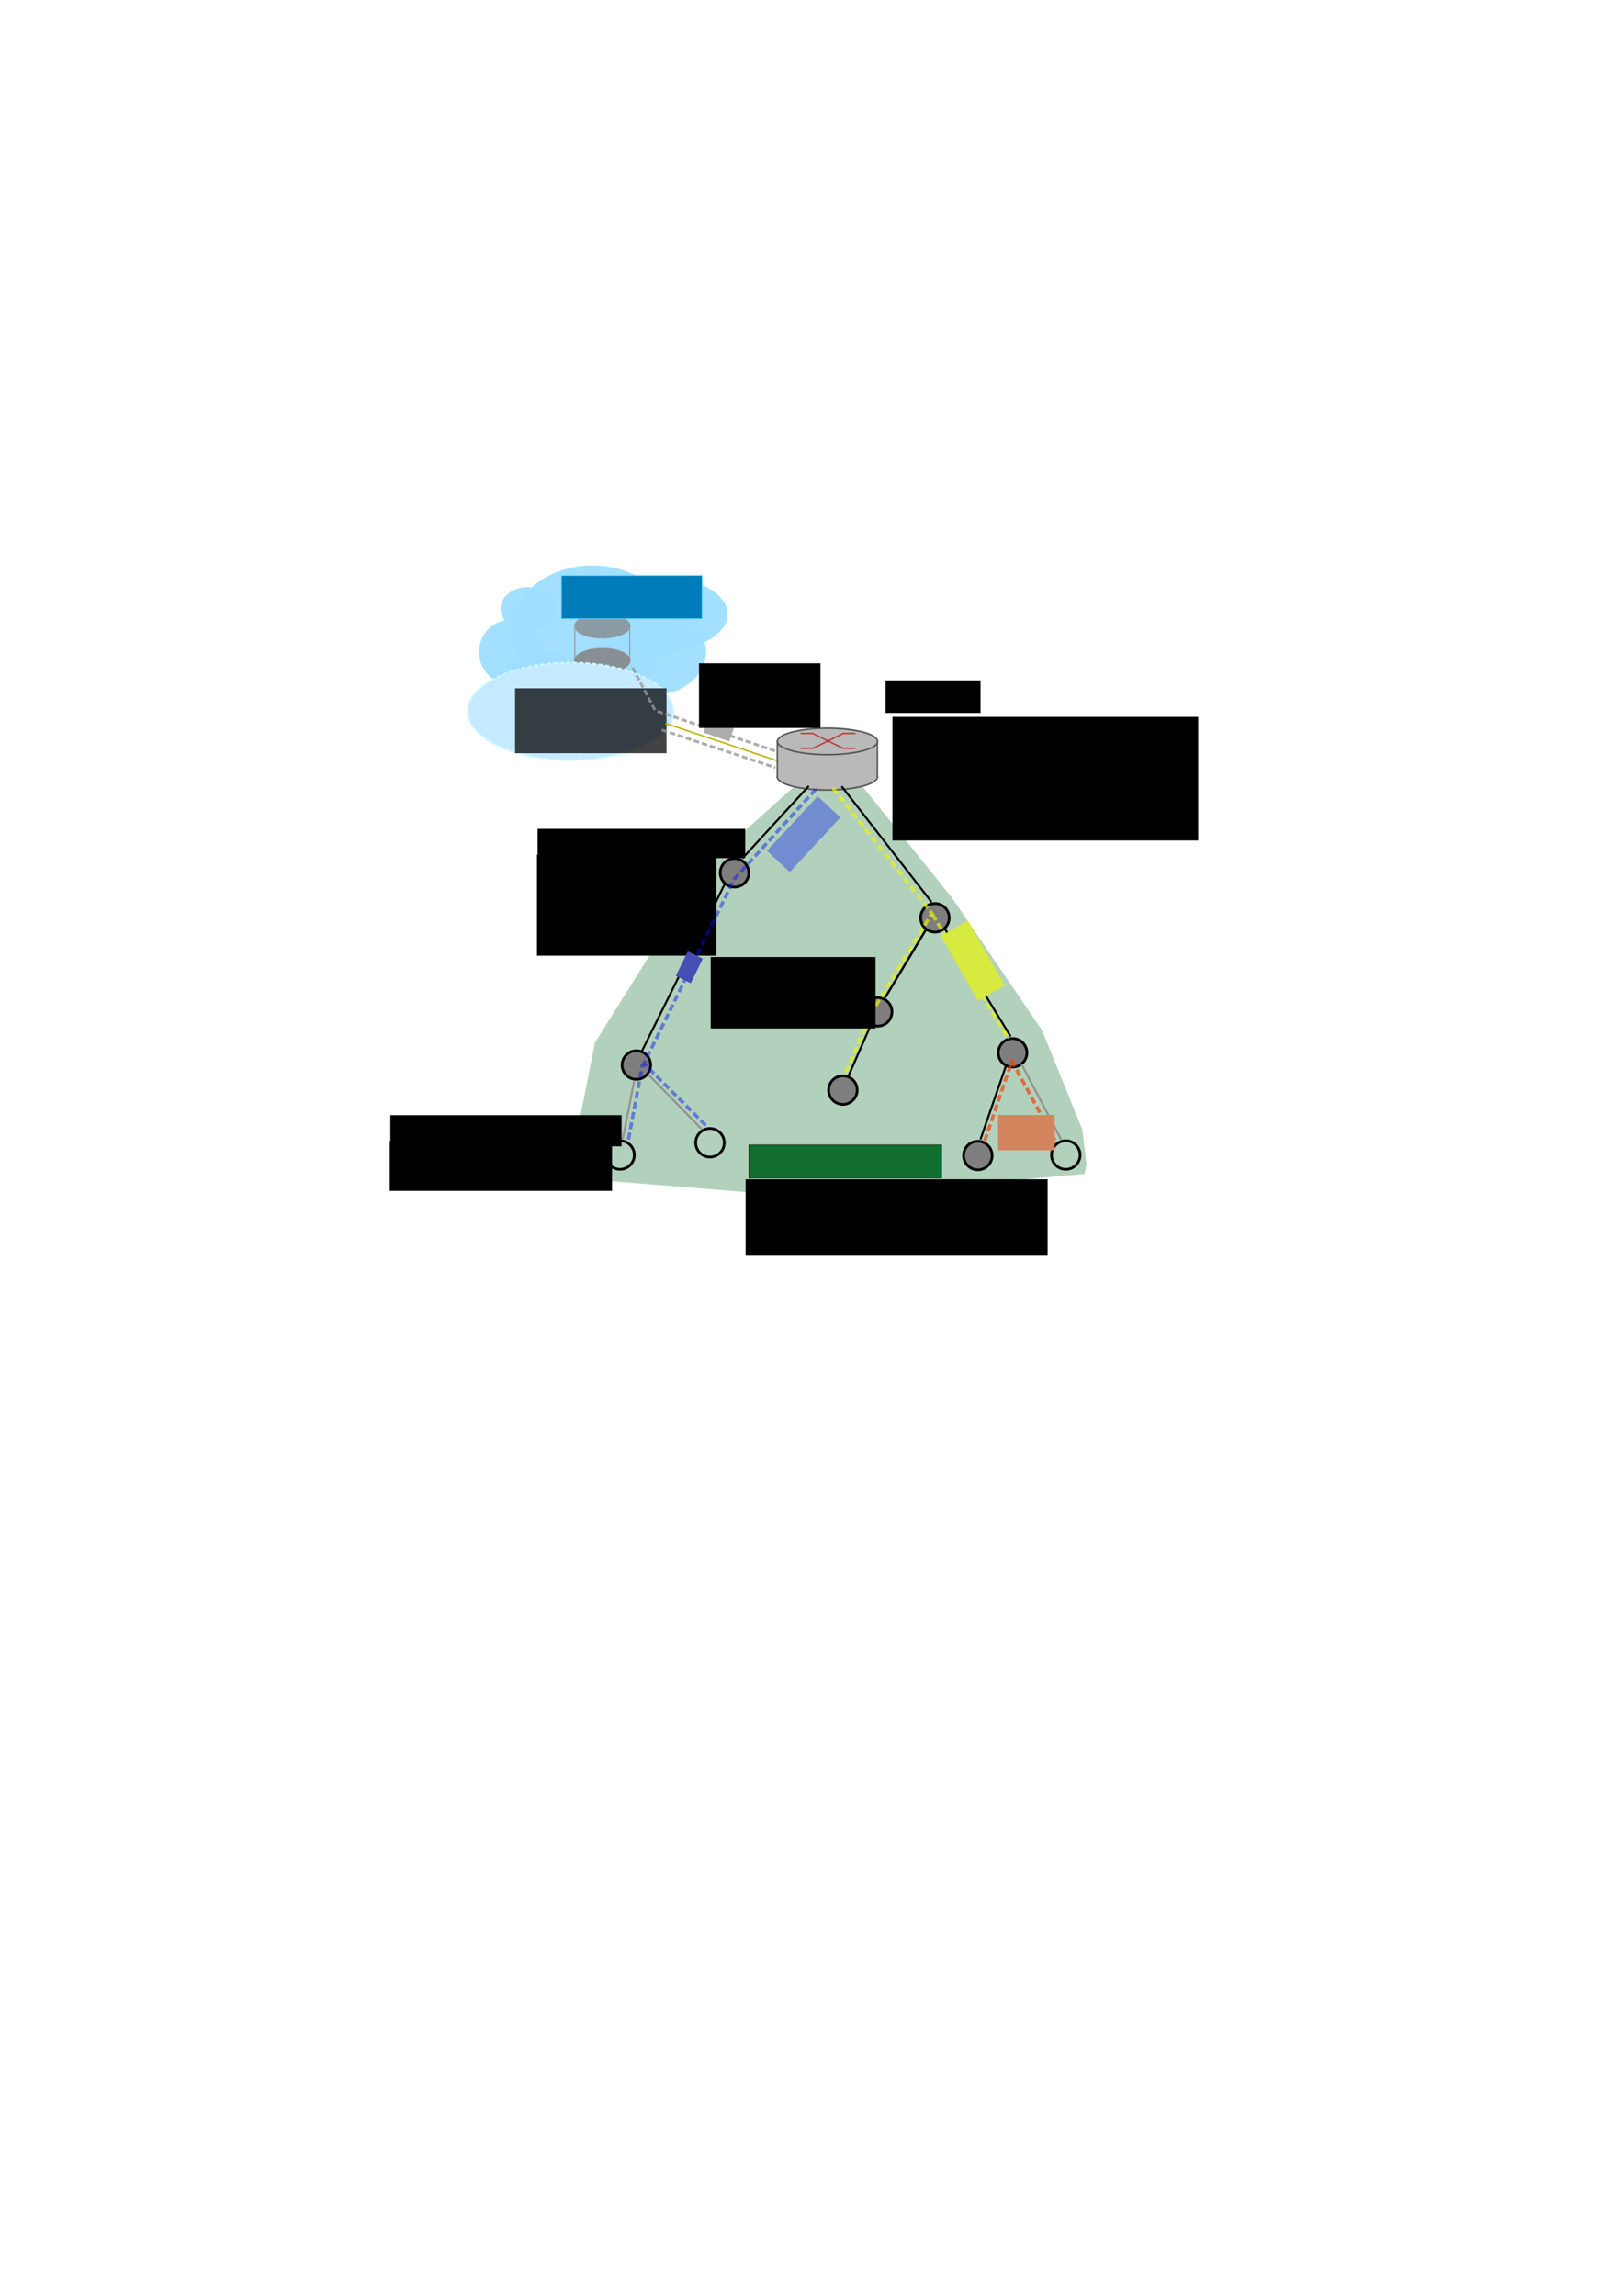 <?xml version="1.0" encoding="UTF-8" standalone="no"?>
<!-- Created with Inkscape (http://www.inkscape.org/) -->

<svg
   xmlns:dc="http://purl.org/dc/elements/1.1/"
   xmlns:cc="http://creativecommons.org/ns#"
   xmlns:rdf="http://www.w3.org/1999/02/22-rdf-syntax-ns#"
   xmlns:svg="http://www.w3.org/2000/svg"
   xmlns="http://www.w3.org/2000/svg"
   xmlns:sodipodi="http://sodipodi.sourceforge.net/DTD/sodipodi-0.dtd"
   xmlns:inkscape="http://www.inkscape.org/namespaces/inkscape"
   width="210mm"
   height="297mm"
   viewBox="0 0 210 297"
   version="1.1"
   id="svg4216"
   inkscape:version="0.92.4 (f8dce91, 2019-08-02)"
   sodipodi:docname="6TiSCH_arch.svg">
  <defs
     id="defs4210">
    <marker
       inkscape:isstock="true"
       style="overflow:visible;"
       id="marker23906"
       refX="0.0"
       refY="0.0"
       orient="auto"
       inkscape:stockid="Arrow1Send">
      <path
         transform="scale(0.2) rotate(180) translate(6,0)"
         style="fill-rule:evenodd;stroke:#969696;stroke-width:1pt;stroke-opacity:0.784;fill:#969696;fill-opacity:0.784"
         d="M 0.0,0.0 L 5.0,-5.0 L -12.5,0.0 L 5.0,5.0 L 0.0,0.0 z "
         id="path23904" />
    </marker>
    <marker
       inkscape:stockid="Arrow1Send"
       orient="auto"
       refY="0.0"
       refX="0.0"
       id="marker23288"
       style="overflow:visible;"
       inkscape:isstock="true"
       inkscape:collect="always">
      <path
         id="path23286"
         d="M 0.0,0.0 L 5.0,-5.0 L -12.5,0.0 L 5.0,5.0 L 0.0,0.0 z "
         style="fill-rule:evenodd;stroke:#969696;stroke-width:1pt;stroke-opacity:0.784;fill:#969696;fill-opacity:0.784"
         transform="scale(0.2) rotate(180) translate(6,0)" />
    </marker>
    <marker
       inkscape:stockid="Arrow1Send"
       orient="auto"
       refY="0.0"
       refX="0.0"
       id="marker23132"
       style="overflow:visible;"
       inkscape:isstock="true">
      <path
         id="path23130"
         d="M 0.0,0.0 L 5.0,-5.0 L -12.5,0.0 L 5.0,5.0 L 0.0,0.0 z "
         style="fill-rule:evenodd;stroke:none;stroke-width:1pt;stroke-opacity:1;fill:#d3865d;fill-opacity:1"
         transform="scale(0.2) rotate(180) translate(6,0)" />
    </marker>
    <marker
       inkscape:stockid="Arrow1Send"
       orient="auto"
       refY="0.0"
       refX="0.0"
       id="marker22964"
       style="overflow:visible;"
       inkscape:isstock="true">
      <path
         id="path22962"
         d="M 0.0,0.0 L 5.0,-5.0 L -12.5,0.0 L 5.0,5.0 L 0.0,0.0 z "
         style="fill-rule:evenodd;stroke:none;stroke-width:1pt;stroke-opacity:1;fill:#d3865d;fill-opacity:1"
         transform="scale(0.2) rotate(180) translate(6,0)" />
    </marker>
    <marker
       inkscape:stockid="Arrow1Send"
       orient="auto"
       refY="0.0"
       refX="0.0"
       id="marker22625"
       style="overflow:visible;"
       inkscape:isstock="true">
      <path
         id="path22623"
         d="M 0.0,0.0 L 5.0,-5.0 L -12.5,0.0 L 5.0,5.0 L 0.0,0.0 z "
         style="fill-rule:evenodd;stroke:none;stroke-width:1pt;stroke-opacity:1;fill:#d3865d;fill-opacity:1"
         transform="scale(0.2) rotate(180) translate(6,0)" />
    </marker>
    <marker
       inkscape:stockid="Arrow1Send"
       orient="auto"
       refY="0.0"
       refX="0.0"
       id="marker22439"
       style="overflow:visible;"
       inkscape:isstock="true">
      <path
         id="path22437"
         d="M 0.0,0.0 L 5.0,-5.0 L -12.5,0.0 L 5.0,5.0 L 0.0,0.0 z "
         style="fill-rule:evenodd;stroke:none;stroke-width:1pt;stroke-opacity:1;fill:#d3865d;fill-opacity:1"
         transform="scale(0.2) rotate(180) translate(6,0)" />
    </marker>
    <marker
       inkscape:stockid="Arrow1Send"
       orient="auto"
       refY="0.0"
       refX="0.0"
       id="marker22187"
       style="overflow:visible;"
       inkscape:isstock="true">
      <path
         id="path22185"
         d="M 0.0,0.0 L 5.0,-5.0 L -12.5,0.0 L 5.0,5.0 L 0.0,0.0 z "
         style="fill-rule:evenodd;stroke:#f63d00;stroke-width:1pt;stroke-opacity:0.667;fill:#f63d00;fill-opacity:0.667"
         transform="scale(0.2) rotate(180) translate(6,0)" />
    </marker>
    <marker
       inkscape:stockid="Arrow1Send"
       orient="auto"
       refY="0.0"
       refX="0.0"
       id="marker21934"
       style="overflow:visible;"
       inkscape:isstock="true">
      <path
         id="path21932"
         d="M 0.0,0.0 L 5.0,-5.0 L -12.5,0.0 L 5.0,5.0 L 0.0,0.0 z "
         style="fill-rule:evenodd;stroke:#e9f600;stroke-width:1pt;stroke-opacity:0.667;fill:#e9f600;fill-opacity:0.667"
         transform="scale(0.2) rotate(180) translate(6,0)" />
    </marker>
    <marker
       inkscape:isstock="true"
       style="overflow:visible;"
       id="marker21585"
       refX="0.0"
       refY="0.0"
       orient="auto"
       inkscape:stockid="Arrow1Send"
       inkscape:collect="always">
      <path
         transform="scale(0.2) rotate(180) translate(6,0)"
         style="fill-rule:evenodd;stroke:#e9f600;stroke-width:1pt;stroke-opacity:0.667;fill:#e9f600;fill-opacity:0.667"
         d="M 0.0,0.0 L 5.0,-5.0 L -12.5,0.0 L 5.0,5.0 L 0.0,0.0 z "
         id="path21583" />
    </marker>
    <marker
       inkscape:stockid="Arrow2Mend"
       orient="auto"
       refY="0.0"
       refX="0.0"
       id="Arrow2Mend"
       style="overflow:visible;"
       inkscape:isstock="true">
      <path
         id="path8756"
         style="fill-rule:evenodd;stroke-width:0.625;stroke-linejoin:round;stroke:#000000;stroke-opacity:1;fill:#000000;fill-opacity:1"
         d="M 8.719,4.034 L -2.207,0.016 L 8.719,-4.002 C 6.973,-1.63 6.983,1.616 8.719,4.034 z "
         transform="scale(0.6) rotate(180) translate(0,0)" />
    </marker>
    <marker
       inkscape:stockid="ExperimentalArrow"
       orient="auto-start-reverse"
       refY="3.0"
       refX="5.0"
       id="ExperimentalArrow"
       inkscape:isstock="true">
      <path
         id="path8982"
         d="m 10,3 -10,3 0,-6 z"
         style="fill:context-stroke;stroke:#000000;stroke-opacity:1" />
    </marker>
    <marker
       inkscape:stockid="Arrow1Send"
       orient="auto"
       refY="0.0"
       refX="0.0"
       id="Arrow1Send"
       style="overflow:visible;"
       inkscape:isstock="true"
       inkscape:collect="always">
      <path
         id="path8744"
         d="M 0.0,0.0 L 5.0,-5.0 L -12.5,0.0 L 5.0,5.0 L 0.0,0.0 z "
         style="fill-rule:evenodd;stroke:#0012f6;stroke-width:1pt;stroke-opacity:0.448;fill:#0012f6;fill-opacity:0.448"
         transform="scale(0.2) rotate(180) translate(6,0)" />
    </marker>
    <marker
       inkscape:stockid="Arrow2Mend"
       orient="auto"
       refY="0.0"
       refX="0.0"
       id="marker20904"
       style="overflow:visible;"
       inkscape:isstock="true">
      <path
         id="path20902"
         style="fill-rule:evenodd;stroke-width:0.625;stroke-linejoin:round;stroke:#000000;stroke-opacity:1;fill:#000000;fill-opacity:1"
         d="M 8.719,4.034 L -2.207,0.016 L 8.719,-4.002 C 6.973,-1.63 6.983,1.616 8.719,4.034 z "
         transform="scale(0.6) rotate(180) translate(0,0)" />
    </marker>
    <marker
       inkscape:stockid="Arrow2Mend"
       orient="auto"
       refY="0.0"
       refX="0.0"
       id="marker20197"
       style="overflow:visible;"
       inkscape:isstock="true">
      <path
         id="path20195"
         style="fill-rule:evenodd;stroke-width:0.625;stroke-linejoin:round;stroke:#000000;stroke-opacity:1;fill:#000000;fill-opacity:1"
         d="M 8.719,4.034 L -2.207,0.016 L 8.719,-4.002 C 6.973,-1.63 6.983,1.616 8.719,4.034 z "
         transform="scale(0.6) rotate(180) translate(0,0)" />
    </marker>
    <marker
       inkscape:stockid="Arrow2Mend"
       orient="auto"
       refY="0.0"
       refX="0.0"
       id="marker19987"
       style="overflow:visible;"
       inkscape:isstock="true">
      <path
         id="path19985"
         style="fill-rule:evenodd;stroke-width:0.625;stroke-linejoin:round;stroke:#939393;stroke-opacity:1;fill:#939393;fill-opacity:1"
         d="M 8.719,4.034 L -2.207,0.016 L 8.719,-4.002 C 6.973,-1.63 6.983,1.616 8.719,4.034 z "
         transform="scale(0.6) rotate(180) translate(0,0)" />
    </marker>
    <marker
       inkscape:stockid="Arrow2Mend"
       orient="auto"
       refY="0.0"
       refX="0.0"
       id="marker11929"
       style="overflow:visible;"
       inkscape:isstock="true">
      <path
         id="path11927"
         style="fill-rule:evenodd;stroke-width:0.625;stroke-linejoin:round;stroke:#939393;stroke-opacity:1;fill:#939393;fill-opacity:1"
         d="M 8.719,4.034 L -2.207,0.016 L 8.719,-4.002 C 6.973,-1.63 6.983,1.616 8.719,4.034 z "
         transform="scale(0.6) rotate(180) translate(0,0)" />
    </marker>
    <marker
       inkscape:stockid="Arrow2Send"
       orient="auto"
       refY="0.0"
       refX="0.0"
       id="Arrow2Send"
       style="overflow:visible;"
       inkscape:isstock="true">
      <path
         id="path8762"
         style="fill-rule:evenodd;stroke-width:0.625;stroke-linejoin:round;stroke:#939393;stroke-opacity:1;fill:#939393;fill-opacity:1"
         d="M 8.719,4.034 L -2.207,0.016 L 8.719,-4.002 C 6.973,-1.63 6.983,1.616 8.719,4.034 z "
         transform="scale(0.3) rotate(180) translate(-2.3,0)" />
    </marker>
    <marker
       inkscape:stockid="Arrow1Mend"
       orient="auto"
       refY="0.0"
       refX="0.0"
       id="Arrow1Mend"
       style="overflow:visible;"
       inkscape:isstock="true">
      <path
         id="path8738"
         d="M 0.0,0.0 L 5.0,-5.0 L -12.5,0.0 L 5.0,5.0 L 0.0,0.0 z "
         style="fill-rule:evenodd;stroke:#939393;stroke-width:1pt;stroke-opacity:1;fill:#939393;fill-opacity:1"
         transform="scale(0.4) rotate(180) translate(10,0)" />
    </marker>
    <marker
       inkscape:stockid="Arrow2Mend"
       orient="auto"
       refY="0"
       refX="0"
       id="marker14029-6"
       style="overflow:visible"
       inkscape:isstock="true">
      <path
         inkscape:connector-curvature="0"
         id="path14027-3"
         style="fill:#000000;fill-opacity:1;fill-rule:evenodd;stroke:#000000;stroke-width:0.625;stroke-linejoin:round;stroke-opacity:1"
         d="M 8.719,4.034 -2.207,0.016 8.719,-4.002 c -1.745,2.372 -1.735,5.617 -6e-7,8.035 z"
         transform="scale(-0.6)" />
    </marker>
    <marker
       inkscape:stockid="Arrow2Mend"
       orient="auto"
       refY="0"
       refX="0"
       id="marker14029-9"
       style="overflow:visible"
       inkscape:isstock="true">
      <path
         inkscape:connector-curvature="0"
         id="path14027-7"
         style="fill:#000000;fill-opacity:1;fill-rule:evenodd;stroke:#000000;stroke-width:0.625;stroke-linejoin:round;stroke-opacity:1"
         d="M 8.719,4.034 -2.207,0.016 8.719,-4.002 c -1.745,2.372 -1.735,5.617 -6e-7,8.035 z"
         transform="scale(-0.6)" />
    </marker>
    <marker
       inkscape:isstock="true"
       style="overflow:visible"
       id="marker18542-8"
       refX="0"
       refY="0"
       orient="auto"
       inkscape:stockid="Arrow2Mend">
      <path
         inkscape:connector-curvature="0"
         transform="scale(-0.6)"
         d="M 8.719,4.034 -2.207,0.016 8.719,-4.002 c -1.745,2.372 -1.735,5.617 -6e-7,8.035 z"
         style="fill:#000000;fill-opacity:1;fill-rule:evenodd;stroke:#000000;stroke-width:0.625;stroke-linejoin:round;stroke-opacity:1"
         id="path18540-6" />
    </marker>
    <marker
       inkscape:isstock="true"
       style="overflow:visible"
       id="marker18542-0"
       refX="0"
       refY="0"
       orient="auto"
       inkscape:stockid="Arrow2Mend">
      <path
         inkscape:connector-curvature="0"
         transform="scale(-0.6)"
         d="M 8.719,4.034 -2.207,0.016 8.719,-4.002 c -1.745,2.372 -1.735,5.617 -6e-7,8.035 z"
         style="fill:#000000;fill-opacity:1;fill-rule:evenodd;stroke:#000000;stroke-width:0.625;stroke-linejoin:round;stroke-opacity:1"
         id="path18540-8" />
    </marker>
    <marker
       inkscape:stockid="Arrow1Send"
       orient="auto"
       refY="0"
       refX="0"
       id="Arrow1Send-0"
       style="overflow:visible"
       inkscape:isstock="true">
      <path
         inkscape:connector-curvature="0"
         id="path8744-1"
         d="M 0,0 5,-5 -12.5,0 5,5 Z"
         style="fill:#0012f6;fill-opacity:0.448;fill-rule:evenodd;stroke:#0012f6;stroke-width:1pt;stroke-opacity:0.448"
         transform="matrix(-0.2,0,0,-0.2,-1.2,0)" />
    </marker>
    <marker
       inkscape:isstock="true"
       style="overflow:visible"
       id="marker21585-7"
       refX="0"
       refY="0"
       orient="auto"
       inkscape:stockid="Arrow1Send">
      <path
         inkscape:connector-curvature="0"
         transform="matrix(-0.2,0,0,-0.2,-1.2,0)"
         style="fill:#e9f600;fill-opacity:0.667;fill-rule:evenodd;stroke:#e9f600;stroke-width:1pt;stroke-opacity:0.667"
         d="M 0,0 5,-5 -12.5,0 5,5 Z"
         id="path21583-2" />
    </marker>
    <marker
       inkscape:isstock="true"
       style="overflow:visible"
       id="marker21585-1"
       refX="0"
       refY="0"
       orient="auto"
       inkscape:stockid="Arrow1Send">
      <path
         inkscape:connector-curvature="0"
         transform="matrix(-0.2,0,0,-0.2,-1.2,0)"
         style="fill:#e9f600;fill-opacity:0.667;fill-rule:evenodd;stroke:#e9f600;stroke-width:1pt;stroke-opacity:0.667"
         d="M 0,0 5,-5 -12.5,0 5,5 Z"
         id="path21583-7" />
    </marker>
  </defs>
  <sodipodi:namedview
     id="base"
     pagecolor="#ffffff"
     bordercolor="#666666"
     borderopacity="1.0"
     inkscape:pageopacity="0.0"
     inkscape:pageshadow="2"
     inkscape:zoom="0.76729165"
     inkscape:cx="334.185"
     inkscape:cy="542.40877"
     inkscape:document-units="mm"
     inkscape:current-layer="layer1"
     showgrid="false"
     inkscape:snap-global="false"
     inkscape:window-width="1855"
     inkscape:window-height="1056"
     inkscape:window-x="65"
     inkscape:window-y="24"
     inkscape:window-maximized="1"
     inkscape:snap-bbox="true" />
  <g
     inkscape:label="Calque 1"
     inkscape:groupmode="layer"
     id="layer1">
    <path
       style="fill:#b2d1bc;fill-opacity:1;stroke:none;stroke-width:0.265px;stroke-linecap:butt;stroke-linejoin:miter;stroke-opacity:1"
       d="m 104.235,100.423 -12.963,11.626 -14.299,22.852 -3.207,16.17 0.401,1.336 31.271,2.539 34.879,-3.074 0.267,-1.203 -0.535,-4.544 -5.212,-12.829 -11.626,-17.105 -12.562,-15.635 z"
       id="path14475"
       inkscape:connector-curvature="0"
       inkscape:label="IPv6netw_bg"
       inkscape:export-xdpi="200"
       inkscape:export-ydpi="200" />
    <g
       id="g19647"
       inkscape:label="outside"
       transform="matrix(0.821,0,0,0.821,6.382,19.573)"
       inkscape:export-xdpi="200"
       inkscape:export-ydpi="200">
      <g
         transform="translate(-21.09,-14.172)"
         inkscape:label="ext_netw"
         id="g7868">
        <g
           transform="matrix(1.289,0,0,1.289,-56.159,5.246)"
           id="g940"
           style="opacity:0.747;fill:#7dd2ff;fill-opacity:1"
           inkscape:label="internet">
          <ellipse
             ry="7.938"
             rx="9.922"
             cy="65.49"
             cx="126.339"
             id="path922"
             style="opacity:0.949;fill:#7dd2ff;fill-opacity:1;stroke:none;stroke-width:0.2;stroke-linecap:butt;stroke-linejoin:miter;stroke-miterlimit:4;stroke-dasharray:none;stroke-dashoffset:0;stroke-opacity:1"
             inkscape:export-xdpi="403.5"
             inkscape:export-ydpi="403.5" />
          <ellipse
             ry="4.63"
             rx="8.599"
             cy="63.505"
             cx="134.276"
             id="path924"
             style="opacity:0.949;fill:#7dd2ff;fill-opacity:1;stroke:none;stroke-width:0.2;stroke-linecap:butt;stroke-linejoin:miter;stroke-miterlimit:4;stroke-dasharray:none;stroke-dashoffset:0;stroke-opacity:1"
             inkscape:export-xdpi="403.5"
             inkscape:export-ydpi="403.5" />
          <ellipse
             ry="5.292"
             rx="6.615"
             cy="68.135"
             cx="133.615"
             id="path926"
             style="opacity:0.949;fill:#7dd2ff;fill-opacity:1;stroke:none;stroke-width:0.2;stroke-linecap:butt;stroke-linejoin:miter;stroke-miterlimit:4;stroke-dasharray:none;stroke-dashoffset:0;stroke-opacity:1"
             inkscape:export-xdpi="403.5"
             inkscape:export-ydpi="403.5" />
          <circle
             r="3.969"
             cy="68.135"
             cx="116.417"
             id="path928"
             style="opacity:0.949;fill:#7dd2ff;fill-opacity:1;stroke:none;stroke-width:0.2;stroke-linecap:butt;stroke-linejoin:miter;stroke-miterlimit:4;stroke-dasharray:none;stroke-dashoffset:0;stroke-opacity:1"
             inkscape:export-xdpi="403.5"
             inkscape:export-ydpi="403.5" />
          <ellipse
             ry="2.646"
             rx="3.307"
             cy="62.844"
             cx="118.401"
             id="path930"
             style="opacity:0.949;fill:#7dd2ff;fill-opacity:1;stroke:none;stroke-width:0.2;stroke-linecap:butt;stroke-linejoin:miter;stroke-miterlimit:4;stroke-dasharray:none;stroke-dashoffset:0;stroke-opacity:1"
             inkscape:export-xdpi="403.5"
             inkscape:export-ydpi="403.5" />
          <ellipse
             ry="1.984"
             rx="3.969"
             cy="70.12"
             cx="120.385"
             id="path932"
             style="opacity:0.949;fill:#7dd2ff;fill-opacity:1;stroke:none;stroke-width:0.2;stroke-linecap:butt;stroke-linejoin:miter;stroke-miterlimit:4;stroke-dasharray:none;stroke-dashoffset:0;stroke-opacity:1"
             inkscape:export-xdpi="403.5"
             inkscape:export-ydpi="403.5" />
          <g
             id="g968"
             transform="matrix(0.645,0,0,0.758,26.008,15.806)">
            <path
               style="fill:none;stroke:#848484;stroke-width:0.243;stroke-linecap:butt;stroke-linejoin:miter;stroke-miterlimit:4;stroke-dasharray:none;stroke-opacity:1"
               d="m 162.609,64.842 v 5.776"
               id="path962"
               inkscape:connector-curvature="0"
               inkscape:export-xdpi="403.5"
               inkscape:export-ydpi="403.5" />
            <ellipse
               ry="1.984"
               rx="5.292"
               cy="64.828"
               cx="157.427"
               id="path954"
               style="opacity:0.747;fill:#5c5c5c;fill-opacity:1;stroke:#777777;stroke-width:0.1;stroke-linecap:butt;stroke-linejoin:miter;stroke-miterlimit:4;stroke-dasharray:none;stroke-dashoffset:0;stroke-opacity:0.958"
               inkscape:export-xdpi="403.5"
               inkscape:export-ydpi="403.5" />
            <path
               inkscape:connector-curvature="0"
               id="path960"
               d="m 152.209,64.842 v 5.776"
               style="fill:none;stroke:#848484;stroke-width:0.243;stroke-linecap:butt;stroke-linejoin:miter;stroke-miterlimit:4;stroke-dasharray:none;stroke-opacity:1"
               inkscape:export-xdpi="403.5"
               inkscape:export-ydpi="403.5" />
            <ellipse
               style="opacity:0.884;fill:#5c5c5c;fill-opacity:1;stroke:#777777;stroke-width:0.101;stroke-linecap:butt;stroke-linejoin:miter;stroke-miterlimit:4;stroke-dasharray:none;stroke-dashoffset:0;stroke-opacity:0.958"
               id="ellipse956"
               cx="157.424"
               cy="70.391"
               rx="5.317"
               ry="1.984"
               inkscape:export-xdpi="403.5"
               inkscape:export-ydpi="403.5" />
          </g>
        </g>
        <ellipse
           style="opacity:1;fill:#c5e9ff;fill-opacity:1;stroke:#ccf8ff;stroke-width:0.341;stroke-linecap:butt;stroke-linejoin:miter;stroke-miterlimit:4;stroke-dasharray:0.683, 0.341;stroke-dashoffset:0;stroke-opacity:0.958"
           id="path912"
           cx="103.234"
           cy="102.422"
           rx="16.195"
           ry="7.671"
           inkscape:export-xdpi="403.5"
           inkscape:export-ydpi="403.5" />
        <flowRoot
           xml:space="preserve"
           id="flowRoot914"
           style="font-style:normal;font-variant:normal;font-weight:normal;font-stretch:normal;line-height:0.01%;font-family:'Liberation Serif';-inkscape-font-specification:'Liberation Serif, Normal';text-align:start;letter-spacing:0px;word-spacing:0px;writing-mode:lr-tb;text-anchor:start;opacity:0.738;fill:#000000;fill-opacity:1;stroke:none;stroke-width:0.378;stroke-miterlimit:4;stroke-dasharray:none"
           transform="matrix(0.341,0,0,0.341,-53.845,7.559)"
           inkscape:export-xdpi="403.5"
           inkscape:export-ydpi="403.5"><flowRegion
             id="flowRegion916"
             style="font-style:normal;font-variant:normal;font-weight:normal;font-stretch:normal;font-size:16px;font-family:'Liberation Serif';-inkscape-font-specification:'Liberation Serif, Normal';text-align:start;writing-mode:lr-tb;text-anchor:start;stroke-width:0.378;stroke-miterlimit:4;stroke-dasharray:none"><rect
               id="rect918"
               width="70"
               height="30"
               x="435"
               y="267.52"
               style="font-style:normal;font-variant:normal;font-weight:normal;font-stretch:normal;font-size:16px;font-family:'Liberation Serif';-inkscape-font-specification:'Liberation Serif, Normal';text-align:start;writing-mode:lr-tb;text-anchor:start;stroke-width:0.378;stroke-miterlimit:4;stroke-dasharray:none" /></flowRegion><flowPara
             id="flowPara920"
             style="font-style:normal;font-variant:normal;font-weight:normal;font-stretch:normal;font-size:16px;line-height:1.25;font-family:'Liberation Serif';-inkscape-font-specification:'Liberation Serif, Normal';text-align:start;writing-mode:lr-tb;text-anchor:start;stroke-width:0.378;stroke-miterlimit:4;stroke-dasharray:none">Internet</flowPara></flowRoot>        <flowRoot
           xml:space="preserve"
           id="flowRoot946"
           style="font-style:normal;font-variant:normal;font-weight:normal;font-stretch:normal;line-height:0.01%;font-family:'Liberation Serif';-inkscape-font-specification:'Liberation Serif';letter-spacing:0px;word-spacing:0px;fill:#007cbb;fill-opacity:1;stroke:#62d3fd;stroke-width:0.378;stroke-miterlimit:4;stroke-dasharray:none;stroke-opacity:0.958"
           transform="matrix(0.341,0,0,0.341,-51.654,1.714)"
           inkscape:export-xdpi="403.5"
           inkscape:export-ydpi="403.5"><flowRegion
             id="flowRegion948"
             style="font-style:normal;font-variant:normal;font-weight:normal;font-stretch:normal;font-family:'Liberation Serif';-inkscape-font-specification:'Liberation Serif';fill:#007cbb;fill-opacity:1;stroke:#62d3fd;stroke-width:0.378;stroke-miterlimit:4;stroke-dasharray:none;stroke-opacity:0.958"><rect
               id="rect950"
               width="65"
               height="20"
               x="450"
               y="232.52"
               style="font-style:normal;font-variant:normal;font-weight:normal;font-stretch:normal;font-family:'Liberation Serif';-inkscape-font-specification:'Liberation Serif';fill:#007cbb;fill-opacity:1;stroke:#62d3fd;stroke-width:0.378;stroke-miterlimit:4;stroke-dasharray:none;stroke-opacity:0.958" /></flowRegion><flowPara
             id="flowPara952"
             style="font-style:normal;font-variant:normal;font-weight:normal;font-stretch:normal;font-size:17.333px;line-height:1.25;font-family:'Liberation Serif';-inkscape-font-specification:'Liberation Serif, Normal';text-align:start;writing-mode:lr-tb;text-anchor:start;fill:#007cbb;fill-opacity:1;stroke:#62d3fd;stroke-width:0.378;stroke-miterlimit:4;stroke-dasharray:none;stroke-opacity:0.958">cloud</flowPara></flowRoot>      </g>
      <path
         sodipodi:nodetypes="cc"
         inkscape:label="link_to_ext"
         inkscape:connector-curvature="0"
         id="path7881"
         d="M 114.707,96.036 97.1,90.146"
         style="fill:#000000;fill-opacity:1;stroke:#c0b208;stroke-width:0.231px;stroke-linecap:butt;stroke-linejoin:miter;stroke-opacity:1" />
    </g>
    <g
       id="g7879"
       inkscape:label="router"
       transform="matrix(2.636,0,0,2.636,-248.648,-69.39)"
       inkscape:export-xdpi="200"
       inkscape:export-ydpi="200">
      <g
         style="fill:#b9b9b9;fill-opacity:1"
         inkscape:label="rout_box"
         id="g14089"
         transform="matrix(0.123,0,0,0.13,116.495,53.954)">
        <ellipse
           ry="5"
           rx="20"
           cy="80.694"
           cx="149.941"
           id="ellipse14079"
           style="fill:#b9b9b9;fill-opacity:1;stroke:#585858;stroke-width:0.6;stroke-miterlimit:4;stroke-dasharray:none;stroke-opacity:1"
           inkscape:label="rout_bot" />
        <rect
           style="opacity:1;fill:#b9b9b9;fill-opacity:1;stroke:none;stroke-width:0.599;stroke-linejoin:round;stroke-miterlimit:4;stroke-dasharray:none;stroke-dashoffset:0;stroke-opacity:1"
           id="rect14081"
           width="39.919"
           height="14.021"
           x="129.988"
           y="67.05"
           ry="0"
           inkscape:label="core" />
        <path
           inkscape:connector-curvature="0"
           id="path14083"
           d="m 169.907,67.008 v 14.062"
           style="fill:#b9b9b9;fill-opacity:1;stroke:#585858;stroke-width:0.599;stroke-linecap:butt;stroke-linejoin:miter;stroke-miterlimit:4;stroke-dasharray:none;stroke-opacity:1"
           inkscape:label="side_right" />
        <path
           style="fill:#b9b9b9;fill-opacity:1;stroke:#585858;stroke-width:0.599;stroke-linecap:butt;stroke-linejoin:miter;stroke-miterlimit:4;stroke-dasharray:none;stroke-opacity:1"
           d="m 129.988,67.05 v 14.062"
           id="path14085"
           inkscape:connector-curvature="0"
           inkscape:label="side_left" />
        <ellipse
           style="fill:#b9b9b9;fill-opacity:1;stroke:#585858;stroke-width:0.6;stroke-miterlimit:4;stroke-dasharray:none;stroke-opacity:1"
           id="ellipse14087"
           cx="150"
           cy="67.362"
           rx="20"
           ry="5"
           inkscape:label="rout_top" />
      </g>
      <g
         style="fill:#b9b9b9;fill-opacity:1"
         transform="matrix(0.123,0,0,0.13,116.339,53.965)"
         inkscape:label="paths"
         id="g14095">
        <path
           style="opacity:0.694;fill:#b9b9b9;fill-opacity:1;stroke:#c30000;stroke-width:0.531;stroke-linecap:round;stroke-linejoin:miter;stroke-miterlimit:4;stroke-dasharray:none;stroke-opacity:1"
           d="m 140.751,64.262 h 4.646 l 12.054,5.608 h 4.771"
           id="path14091"
           inkscape:connector-curvature="0"
           inkscape:label="path_top2" />
        <path
           inkscape:connector-curvature="0"
           id="path14093"
           d="m 162.221,64.262 h -4.646 l -12.054,5.608 h -4.771"
           style="opacity:0.694;fill:#b9b9b9;fill-opacity:1;stroke:#c30000;stroke-width:0.531;stroke-linecap:round;stroke-linejoin:miter;stroke-miterlimit:4;stroke-dasharray:none;stroke-opacity:1"
           inkscape:label="path_top1" />
      </g>
    </g>
    <g
       id="g19024"
       inkscape:label="nodes"
       inkscape:export-xdpi="200"
       inkscape:export-ydpi="200">
      <g
         id="g19038"
         inkscape:label="router_nodes">
        <circle
           style="opacity:1;fill:#7e7e7e;fill-opacity:1;stroke:#000000;stroke-width:0.346;stroke-linecap:butt;stroke-miterlimit:4;stroke-dasharray:none;stroke-dashoffset:0;stroke-opacity:1"
           id="path8688"
           cx="95.04"
           cy="112.911"
           r="1.849"
           inkscape:label="node" />
        <circle
           inkscape:label="node"
           r="1.849"
           cy="118.731"
           cx="120.97"
           id="circle8692"
           style="opacity:1;fill:#7e7e7e;fill-opacity:1;stroke:#000000;stroke-width:0.346;stroke-linecap:butt;stroke-miterlimit:4;stroke-dasharray:none;stroke-dashoffset:0;stroke-opacity:1" />
        <circle
           style="opacity:1;fill:#7e7e7e;fill-opacity:1;stroke:#000000;stroke-width:0.346;stroke-linecap:butt;stroke-miterlimit:4;stroke-dasharray:none;stroke-dashoffset:0;stroke-opacity:1"
           id="circle8694"
           cx="131.024"
           cy="136.194"
           r="1.849"
           inkscape:label="node" />
        <circle
           inkscape:label="node"
           r="1.849"
           cy="130.902"
           cx="113.561"
           id="circle8696"
           style="opacity:1;fill:#7e7e7e;fill-opacity:1;stroke:#000000;stroke-width:0.346;stroke-linecap:butt;stroke-miterlimit:4;stroke-dasharray:none;stroke-dashoffset:0;stroke-opacity:1" />
        <circle
           style="opacity:1;fill:#7e7e7e;fill-opacity:1;stroke:#000000;stroke-width:0.346;stroke-linecap:butt;stroke-miterlimit:4;stroke-dasharray:none;stroke-dashoffset:0;stroke-opacity:1"
           id="circle8698"
           cx="82.34"
           cy="137.781"
           r="1.849"
           inkscape:label="node" />
      </g>
      <g
         id="g19031"
         inkscape:label="leafs">
        <circle
           inkscape:label="node"
           r="1.849"
           cy="149.489"
           cx="126.526"
           id="circle18308"
           style="opacity:1;fill:#7e7e7e;fill-opacity:1;stroke:#000000;stroke-width:0.346;stroke-linecap:butt;stroke-miterlimit:4;stroke-dasharray:none;stroke-dashoffset:0;stroke-opacity:1" />
        <circle
           style="opacity:1;fill:#7e7e7e;fill-opacity:1;stroke:#000000;stroke-width:0.346;stroke-linecap:butt;stroke-miterlimit:4;stroke-dasharray:none;stroke-dashoffset:0;stroke-opacity:1"
           id="circle18306"
           cx="109.063"
           cy="141.022"
           r="1.849"
           inkscape:label="node" />
        <circle
           style="opacity:1;fill:none;fill-opacity:1;stroke:#000000;stroke-width:0.346;stroke-linecap:butt;stroke-miterlimit:4;stroke-dasharray:none;stroke-dashoffset:0;stroke-opacity:1"
           id="circle8700"
           cx="137.903"
           cy="149.423"
           r="1.849"
           inkscape:label="node_leaf" />
        <circle
           style="opacity:1;fill:none;fill-opacity:1;stroke:#000000;stroke-width:0.346;stroke-linecap:butt;stroke-miterlimit:4;stroke-dasharray:none;stroke-dashoffset:0;stroke-opacity:1"
           id="circle8704"
           cx="91.865"
           cy="147.835"
           r="1.849"
           inkscape:label="node_leaf" />
        <circle
           inkscape:label="node_leaf"
           r="1.849"
           cy="149.423"
           cx="80.224"
           id="circle8706"
           style="opacity:1;fill:none;fill-opacity:1;stroke:#000000;stroke-width:0.346;stroke-linecap:butt;stroke-miterlimit:4;stroke-dasharray:none;stroke-dashoffset:0;stroke-opacity:1" />
      </g>
    </g>
    <g
       id="g19342"
       inkscape:label="arrows"
       inkscape:export-xdpi="200"
       inkscape:export-ydpi="200">
      <path
         inkscape:label="arrow_leaf"
         inkscape:connector-curvature="0"
         id="path9627"
         d="m 112.688,132.574 -2.957,6.734"
         style="opacity:1;vector-effect:none;fill:none;fill-opacity:1;stroke:#000000;stroke-width:0.265;stroke-linecap:butt;stroke-linejoin:miter;stroke-miterlimit:4;stroke-dasharray:none;stroke-dashoffset:0;stroke-opacity:1"
         sodipodi:nodetypes="cc" />
      <path
         sodipodi:nodetypes="cc"
         style="opacity:1;vector-effect:none;fill:none;fill-opacity:1;stroke:#000000;stroke-width:0.265;stroke-linecap:butt;stroke-linejoin:miter;stroke-miterlimit:4;stroke-dasharray:none;stroke-dashoffset:0;stroke-opacity:1"
         d="m 130.169,137.866 -3.308,9.539"
         id="path10563"
         inkscape:connector-curvature="0"
         inkscape:label="arrow_leaf" />
      <path
         inkscape:label="arrow_leaf"
         inkscape:connector-curvature="0"
         id="path9069"
         d="m 83.856,138.977 6.941,7.099"
         style="opacity:1;vector-effect:none;fill:none;fill-opacity:1;stroke:#939393;stroke-width:0.265;stroke-linecap:butt;stroke-linejoin:miter;stroke-miterlimit:4;stroke-dasharray:none;stroke-dashoffset:0;stroke-opacity:1"
         sodipodi:nodetypes="cc" />
      <path
         style="fill:none;stroke:#939393;stroke-width:0.265;stroke-linecap:butt;stroke-linejoin:miter;stroke-miterlimit:4;stroke-dasharray:none;stroke-opacity:1"
         d="m 82.052,139.846 -1.47,7.484"
         id="path8727"
         inkscape:connector-curvature="0"
         inkscape:label="arrow_leaf" />
      <path
         inkscape:label="arrow_leaf"
         inkscape:connector-curvature="0"
         id="path11925"
         d="m 132.176,137.665 5.175,9.834"
         style="opacity:1;vector-effect:none;fill:none;fill-opacity:1;stroke:#939393;stroke-width:0.265;stroke-linecap:butt;stroke-linejoin:miter;stroke-miterlimit:4;stroke-dasharray:none;stroke-dashoffset:0;stroke-opacity:1"
         sodipodi:nodetypes="cc" />
      <path
         inkscape:label="arrow"
         inkscape:connector-curvature="0"
         id="path12201"
         d="M 93.878,114.154 83.06,135.968"
         style="opacity:1;vector-effect:none;fill:none;fill-opacity:1;stroke:#000000;stroke-width:0.265;stroke-linecap:butt;stroke-linejoin:miter;stroke-miterlimit:4;stroke-dasharray:none;stroke-dashoffset:0;stroke-opacity:1"
         sodipodi:nodetypes="cc" />
      <path
         sodipodi:nodetypes="cc"
         style="opacity:1;vector-effect:none;fill:none;fill-opacity:1;stroke:#000000;stroke-width:0.265;stroke-linecap:butt;stroke-linejoin:miter;stroke-miterlimit:4;stroke-dasharray:none;stroke-dashoffset:0;stroke-opacity:1"
         d="m 104.651,101.68 -8.584,9.353"
         id="path12663"
         inkscape:connector-curvature="0"
         inkscape:label="arrow" />
      <path
         inkscape:label="arrow"
         inkscape:connector-curvature="0"
         id="path13191"
         d="m 108.898,101.72 11.642,14.984"
         style="fill:none;stroke:#000000;stroke-width:0.265;stroke-linecap:butt;stroke-linejoin:miter;stroke-miterlimit:4;stroke-dasharray:none;stroke-opacity:1"
         sodipodi:nodetypes="cc" />
      <path
         sodipodi:nodetypes="cc"
         style="fill:none;stroke:#000000;stroke-width:0.265;stroke-linecap:butt;stroke-linejoin:miter;stroke-miterlimit:4;stroke-dasharray:none;stroke-opacity:1"
         d="m 119.789,120.295 -5.263,8.77"
         id="path13653"
         inkscape:connector-curvature="0"
         inkscape:label="arrow" />
      <path
         inkscape:label="arrow"
         inkscape:connector-curvature="0"
         id="path14025"
         d="m 122.262,120.161 8.502,13.915"
         style="fill:none;stroke:#000000;stroke-width:0.265;stroke-linecap:butt;stroke-linejoin:miter;stroke-miterlimit:4;stroke-dasharray:none;stroke-opacity:1"
         sodipodi:nodetypes="cc" />
      <path
         sodipodi:nodetypes="cc"
         style="fill:none;stroke:#000000;stroke-width:0.265;stroke-linecap:butt;stroke-linejoin:miter;stroke-miterlimit:4;stroke-dasharray:none;stroke-opacity:1"
         d="m 119.789,120.295 -5.263,8.77"
         id="path13653-8"
         inkscape:connector-curvature="0"
         inkscape:label="arrow" />
    </g>
    <g
       id="g18765"
       inkscape:label="6LBR_desc"
       transform="translate(-0.345,-1.552)"
       inkscape:export-xdpi="200"
       inkscape:export-ydpi="200">
      <flowRoot
         inkscape:label="6LBR"
         transform="matrix(0.265,0,0,0.265,-1.058,0)"
         style="font-style:normal;font-weight:normal;line-height:0.01%;font-family:sans-serif;letter-spacing:0px;word-spacing:0px;fill:#000000;fill-opacity:1;stroke:none"
         id="flowRoot18725"
         xml:space="preserve"><flowRegion
           style="font-size:13.333px"
           id="flowRegion18727"><rect
             style="font-size:13.333px"
             y="337.985"
             x="437.699"
             height="15.896"
             width="46.364"
             id="rect18729" /></flowRegion><flowPara
           id="flowPara18733"
           style="font-style:normal;font-variant:normal;font-weight:bold;font-stretch:normal;font-size:13.333px;line-height:1.25;font-family:sans-serif;-inkscape-font-specification:'sans-serif Bold'">6LBR</flowPara></flowRoot>      <flowRoot
         xml:space="preserve"
         id="flowRoot19713"
         style="font-style:normal;font-weight:normal;line-height:0.01%;font-family:sans-serif;letter-spacing:0px;word-spacing:0px;fill:#000000;fill-opacity:1;stroke:none"
         transform="matrix(0.265,0,0,0.265,-0.184,2.081)"><flowRegion
           id="flowRegion19715"><rect
             id="rect19717"
             width="149.293"
             height="60.362"
             x="437.742"
             y="347.947" /></flowRegion><flowPara
           id="flowPara19719"
           style="font-size:8px;line-height:1.25">• pas ou peu contraint (énergie)</flowPara><flowPara
           id="flowPara19721"
           style="font-size:8px;line-height:1.25">• <flowSpan
   style="font-style:italic"
   id="flowSpan19729">HC terminator</flowSpan> : </flowPara><flowPara
           id="flowPara19723"
           style="font-size:8px;line-height:1.25">   (Dé)compression 6LoWPAN ↔ IPv6</flowPara><flowPara
           id="flowPara19725"
           style="font-size:8px;line-height:1.25">• Autorité pour DAD</flowPara><flowPara
           id="flowPara19727"
           style="font-size:8px;line-height:1.25">• Root du DODAG RPL</flowPara></flowRoot>    </g>
    <g
       id="g18945"
       inkscape:label="IPv6_desc"
       transform="translate(-1.058)"
       inkscape:export-xdpi="200"
       inkscape:export-ydpi="200">
      <flowRoot
         xml:space="preserve"
         id="flowRoot18725-9"
         style="font-style:normal;font-weight:normal;line-height:0.01%;font-family:sans-serif;letter-spacing:0px;word-spacing:0px;fill:#116e30;fill-opacity:1;stroke:#000000;stroke-width:0.2;stroke-miterlimit:4;stroke-dasharray:none;stroke-opacity:1"
         transform="matrix(0.265,0,0,0.265,-18.05,58.532)"
         inkscape:label="IPV6"><flowRegion
           id="flowRegion18727-1"
           style="font-size:13.333px;fill:#116e30;fill-opacity:1;stroke:#000000;stroke-width:0.2;stroke-miterlimit:4;stroke-dasharray:none;stroke-opacity:1"><rect
             id="rect18729-7"
             width="94.26"
             height="16.222"
             x="437.699"
             y="337.985"
             style="font-size:13.333px;fill:#116e30;fill-opacity:1;stroke:#000000;stroke-width:0.2;stroke-miterlimit:4;stroke-dasharray:none;stroke-opacity:1" /></flowRegion><flowPara
           style="font-style:normal;font-variant:normal;font-weight:bold;font-stretch:normal;font-size:13.333px;line-height:1.25;font-family:sans-serif;-inkscape-font-specification:'sans-serif Bold';fill:#116e30;fill-opacity:1;stroke:#000000;stroke-width:0.2;stroke-miterlimit:4;stroke-dasharray:none;stroke-opacity:1"
           id="flowPara18733-0">Subnet IPv6</flowPara></flowRoot>      <flowRoot
         transform="matrix(0.265,0,0,0.265,29.643,42.526)"
         style="font-style:normal;font-weight:normal;line-height:0.01%;font-family:sans-serif;letter-spacing:0px;word-spacing:0px;fill:#000000;fill-opacity:1;stroke:none"
         id="flowRoot18982-3"
         xml:space="preserve"
         inkscape:label="Ipv6_desc"><flowRegion
           id="flowRegion18984-9"><rect
             y="415.221"
             x="256.194"
             height="37.323"
             width="147.45"
             id="rect18986-4" /></flowRegion><flowPara
           style="font-size:6.667px;line-height:1.25"
           id="flowPara18998-1">• Header Compression par 6LoWPAN</flowPara><flowPara
           style="font-size:6.667px;line-height:1.25"
           id="flowPara19102">• 6LoWPAN ND (sécurisé)</flowPara><flowPara
           style="font-size:6.667px;line-height:1.25"
           id="flowPara19104">   empêche vol/imitation d'adresse</flowPara></flowRoot>    </g>
    <g
       id="g19012"
       inkscape:label="RPL-aware_desc"
       transform="translate(1.587,0.529)"
       inkscape:export-xdpi="200"
       inkscape:export-ydpi="200">
      <flowRoot
         inkscape:label="RPL-aware"
         transform="matrix(0.265,0,0,0.265,-10.054,-0.529)"
         style="font-style:normal;font-weight:normal;line-height:0.01%;font-family:sans-serif;letter-spacing:0px;word-spacing:0px;fill:#000000;fill-opacity:1;stroke:none"
         id="flowRoot18947"
         xml:space="preserve"><flowRegion
           style="font-size:10.667px"
           id="flowRegion18949"><rect
             style="font-size:10.667px"
             y="404.623"
             x="294.439"
             height="14.284"
             width="101.372"
             id="rect18951" /></flowRegion><flowPara
           style="font-style:normal;font-variant:normal;font-weight:bold;font-stretch:normal;font-size:9.333px;line-height:1.25;font-family:sans-serif;-inkscape-font-specification:'sans-serif Bold'"
           id="flowPara18953">Noeud <flowSpan
   id="flowSpan18955"
   style="font-style:italic">RPL-aware</flowSpan></flowPara></flowRoot>      <flowRoot
         transform="scale(0.265)"
         style="font-style:normal;font-weight:normal;line-height:0.01%;font-family:sans-serif;letter-spacing:0px;word-spacing:0px;fill:#000000;fill-opacity:1;stroke:none"
         id="flowRoot18982"
         xml:space="preserve"><flowRegion
           id="flowRegion18984"><rect
             y="415.221"
             x="256.194"
             height="49.304"
             width="87.548"
             id="rect18986" /></flowRegion><flowPara
           style="font-size:6.667px;line-height:1.25"
           id="flowPara18988">Routeur pour</flowPara><flowPara
           style="font-size:6.667px;line-height:1.25"
           id="flowPara18990">• 6LoWPAN ND (ICMPv6)</flowPara><flowPara
           style="font-size:6.667px;line-height:1.25"
           id="flowPara18994">• Messages RPL (ICMPv6)</flowPara><flowPara
           style="font-size:6.667px;line-height:1.25"
           id="flowPara18998">• Paquets de données</flowPara></flowRoot>    </g>
    <g
       transform="translate(-17.463,37.571)"
       inkscape:label="RPL-unaware_desc"
       id="g19673"
       inkscape:export-xdpi="200"
       inkscape:export-ydpi="200">
      <flowRoot
         xml:space="preserve"
         id="flowRoot19657"
         style="font-style:normal;font-weight:normal;line-height:0.01%;font-family:sans-serif;letter-spacing:0px;word-spacing:0px;fill:#000000;fill-opacity:1;stroke:none"
         transform="matrix(0.265,0,0,0.265,-10.054,-0.529)"
         inkscape:label="RPL-unaware"><flowRegion
           id="flowRegion19651"
           style="font-size:10.667px"><rect
             id="rect19649"
             width="112.891"
             height="15.206"
             x="294.439"
             y="404.623"
             style="font-size:10.667px" /></flowRegion><flowPara
           id="flowPara19655"
           style="font-style:normal;font-variant:normal;font-weight:bold;font-stretch:normal;font-size:9.333px;line-height:1.25;font-family:sans-serif;-inkscape-font-specification:'sans-serif Bold'">Noeud <flowSpan
   style="font-style:italic"
   id="flowSpan19653">RPL-unaware</flowSpan></flowPara></flowRoot>      <flowRoot
         xml:space="preserve"
         id="flowRoot19671"
         style="font-style:normal;font-weight:normal;line-height:0.01%;font-family:sans-serif;letter-spacing:0px;word-spacing:0px;fill:#000000;fill-opacity:1;stroke:none"
         transform="scale(0.265)"><flowRegion
           id="flowRegion19661"><rect
             id="rect19659"
             width="108.53"
             height="24.373"
             x="256.194"
             y="415.221" /></flowRegion><flowPara
           id="flowPara19667"
           style="font-size:6.667px;line-height:1.25">• Support minimal de RPL</flowPara><flowPara
           style="font-size:6.667px;line-height:1.25"
           id="flowPara19737">• Se connecte en tant que <flowSpan
   style="font-style:italic"
   id="flowSpan19735">leaf</flowSpan></flowPara><flowPara
           id="flowPara19669"
           style="font-size:6.667px;line-height:1.25">• Ne participe pas au routage</flowPara></flowRoot>    </g>
    <g
       id="g22366"
       inkscape:label="MP2P"
       inkscape:export-xdpi="200"
       inkscape:export-ydpi="200">
      <g
         inkscape:label="pathMP2P"
         id="g21703">
        <path
           style="fill:none;stroke:#0012f6;stroke-width:0.45;stroke-linecap:butt;stroke-linejoin:miter;stroke-miterlimit:4;stroke-dasharray:0.9, 0.45;stroke-dashoffset:0;stroke-opacity:0.448;marker-end:url(#Arrow1Send)"
           d="m 91.314,145.582 -7.985,-7.985 11.643,-23.834 10.729,-11.826"
           id="path21085"
           inkscape:connector-curvature="0" />
        <path
           style="opacity:1;vector-effect:none;fill:none;fill-opacity:1;stroke:#0012f6;stroke-width:0.45;stroke-linecap:butt;stroke-linejoin:miter;stroke-miterlimit:4;stroke-dasharray:0.9, 0.45;stroke-dashoffset:0;stroke-opacity:0.448"
           d="m 81.317,147.41 1.829,-9.764"
           id="path21471"
           inkscape:connector-curvature="0" />
      </g>
      <flowRoot
         inkscape:label="MP2P"
         transform="matrix(0.18,-0.194,0.194,0.18,-45.811,112.56)"
         style="font-style:normal;font-weight:normal;line-height:0.01%;font-family:sans-serif;letter-spacing:0px;word-spacing:0px;fill:#728cd1;fill-opacity:1;stroke:none"
         id="flowRoot22351"
         xml:space="preserve"><flowRegion
           id="flowRegion22353"
           style="fill:#728cd1;fill-opacity:1"><rect
             y="395.407"
             x="379.683"
             height="15.206"
             width="36.402"
             id="rect22355"
             style="fill:#728cd1;fill-opacity:1" /></flowRegion><flowPara
           style="font-style:normal;font-variant:normal;font-weight:bold;font-stretch:normal;font-size:9.333px;line-height:1.25;font-family:sans-serif;-inkscape-font-specification:'sans-serif Bold';fill:#728cd1;fill-opacity:1"
           id="flowPara22357">MP2P</flowPara></flowRoot>    </g>
    <g
       id="g22433"
       inkscape:label="P2MP"
       inkscape:export-xdpi="200"
       inkscape:export-ydpi="200">
      <g
         inkscape:label="pathP2MP"
         id="g22064">
        <path
           style="opacity:1;vector-effect:none;fill:none;fill-opacity:1;stroke:#e9f600;stroke-width:0.45;stroke-linecap:butt;stroke-linejoin:miter;stroke-miterlimit:4;stroke-dasharray:0.9, 0.45;stroke-dashoffset:0;stroke-opacity:0.667;marker-end:url(#marker21585)"
           d="m 107.773,101.936 12.801,16.215 -7.681,12.679 -3.657,8.29"
           id="path21705"
           inkscape:connector-curvature="0" />
        <path
           style="opacity:1;vector-effect:none;fill:none;fill-opacity:1;stroke:#e9f600;stroke-width:0.45;stroke-linecap:butt;stroke-linejoin:miter;stroke-miterlimit:4;stroke-dasharray:0.9, 0.45;stroke-dashoffset:0;stroke-opacity:0.667;marker-end:url(#marker21934)"
           d="m 120.635,118.273 9.814,16.093"
           id="path21797"
           inkscape:connector-curvature="0" />
      </g>
      <flowRoot
         inkscape:transform-center-y="-2.0298087"
         inkscape:transform-center-x="0.46898359"
         xml:space="preserve"
         id="flowRoot22351-9"
         style="font-style:normal;font-weight:normal;line-height:0.01%;font-family:sans-serif;letter-spacing:0px;word-spacing:0px;fill:#d6ea3f;fill-opacity:1;stroke:none"
         transform="matrix(0.131,0.23,-0.23,0.131,166.454,-20.022)"
         inkscape:label="MP2P"><flowRegion
           style="fill:#d6ea3f;fill-opacity:1"
           id="flowRegion22353-7"><rect
             style="fill:#d6ea3f;fill-opacity:1"
             id="rect22355-9"
             width="36.402"
             height="15.206"
             x="379.683"
             y="395.407" /></flowRegion><flowPara
           id="flowPara22357-8"
           style="font-style:normal;font-variant:normal;font-weight:bold;font-stretch:normal;font-size:9.333px;line-height:1.25;font-family:sans-serif;-inkscape-font-specification:'sans-serif Bold';fill:#d6ea3f;fill-opacity:1">P2MP</flowPara></flowRoot>    </g>
    <g
       id="g23124"
       inkscape:label="P2P"
       inkscape:export-xdpi="200"
       inkscape:export-ydpi="200">
      <path
         inkscape:label="pathP2P"
         inkscape:connector-curvature="0"
         id="path22066"
         d="m 127.401,147.593 3.536,-10.302 5.669,10.424"
         style="opacity:1;vector-effect:none;fill:none;fill-opacity:1;stroke:#f63d00;stroke-width:0.45;stroke-linecap:butt;stroke-linejoin:miter;stroke-miterlimit:4;stroke-dasharray:0.9, 0.45;stroke-dashoffset:0;stroke-opacity:0.667;marker-end:url(#marker22187)" />
      <flowRoot
         inkscape:label="P2P"
         style="font-style:normal;font-weight:normal;line-height:0.01%;font-family:sans-serif;letter-spacing:0px;word-spacing:0px;fill:#d3865d;fill-opacity:1;stroke:none;stroke-width:0.265"
         id="flowRoot22398"
         xml:space="preserve"><flowRegion
           style="fill:#d3865d;fill-opacity:1;stroke-width:0.265"
           id="flowRegion22400"><rect
             style="fill:#d3865d;fill-opacity:1;stroke-width:0.07"
             y="144.241"
             x="129.138"
             height="4.569"
             width="7.328"
             id="rect22402" /></flowRegion><flowPara
           style="font-style:normal;font-variant:normal;font-weight:bold;font-stretch:normal;font-size:2.469px;line-height:1.25;font-family:sans-serif;-inkscape-font-specification:'sans-serif Bold';fill:#d3865d;fill-opacity:1;stroke-width:0.265"
           id="flowPara22404">P2P</flowPara></flowRoot>    </g>
    <g
       id="g23894"
       inkscape:label="packet_compression"
       inkscape:export-xdpi="200"
       inkscape:export-ydpi="200">
      <rect
         inkscape:label="pkt"
         transform="rotate(-63.821)"
         y="134.168"
         x="-74.714"
         height="2.155"
         width="3.534"
         id="rect23450"
         style="fill:#464eb4;fill-opacity:1;fill-rule:evenodd;stroke-width:0.265" />
      <flowRoot
         inkscape:label="compr_pkts"
         transform="matrix(0.265,0,0,0.265,0,0.061)"
         style="font-style:normal;font-weight:normal;line-height:0.01%;font-family:sans-serif;letter-spacing:0px;word-spacing:0px;fill:#000000;fill-opacity:1;stroke:none"
         id="flowRoot23473"
         xml:space="preserve"><flowRegion
           id="flowRegion23475"><rect
             y="466.967"
             x="347"
             height="34.863"
             width="80.478"
             id="rect23477" /></flowRegion><flowPara
           id="flowPara23479"
           style="font-size:6.667px;line-height:1.1">Paquet compressé par :</flowPara><flowPara
           id="flowPara23481"
           style="font-size:6.667px;line-height:1.1">• 6LoWPAN HC</flowPara><flowPara
           id="flowPara23483"
           style="font-size:6.667px;line-height:1.1">• 6 LoRH (RPL)</flowPara></flowRoot>    </g>
    <path
       style="fill:none;stroke:#969696;stroke-width:0.365;stroke-linecap:butt;stroke-linejoin:miter;stroke-miterlimit:4;stroke-dasharray:0.73, 0.365;stroke-dashoffset:0;stroke-opacity:0.784;marker-end:url(#marker23288)"
       d="M 100.275,97.141 84.777,91.916 81.698,86.106"
       id="path23485"
       inkscape:connector-curvature="0"
       inkscape:label="to_outside"
       inkscape:export-xdpi="200"
       inkscape:export-ydpi="200"
       sodipodi:nodetypes="ccc" />
    <path
       inkscape:connector-curvature="0"
       id="path23902"
       d="m 85.613,94.419 14.695,4.878"
       style="fill:none;stroke:#969696;stroke-width:0.365;stroke-linecap:butt;stroke-linejoin:miter;stroke-miterlimit:4;stroke-dasharray:0.73, 0.365;stroke-dashoffset:0;stroke-opacity:0.784;marker-end:url(#marker23906)"
       inkscape:label="to_inside"
       inkscape:export-xdpi="200"
       inkscape:export-ydpi="200"
       sodipodi:nodetypes="cc" />
    <g
       id="g1326"
       inkscape:label="packet_decompresse"
       inkscape:export-xdpi="200"
       inkscape:export-ydpi="200">
      <rect
         style="fill:#adadad;fill-opacity:1;fill-rule:evenodd;stroke-width:0.265"
         id="rect23450-3"
         width="3.534"
         height="2.155"
         x="116.782"
         y="58.095"
         transform="rotate(18.867)"
         inkscape:label="pkt_IPv6" />
      <flowRoot
         transform="matrix(0.265,0,0,0.265,1.164,-1.121)"
         style="font-style:normal;font-weight:normal;font-size:5.333px;line-height:1.1;font-family:sans-serif;letter-spacing:0px;word-spacing:0px;fill:#000000;fill-opacity:1;stroke:none"
         id="flowRoot1307"
         xml:space="preserve"><flowRegion
           style="line-height:1.1"
           id="flowRegion1309"><rect
             style="line-height:1.1"
             y="328.004"
             x="336.899"
             height="31.605"
             width="59.299"
             id="rect1311" /></flowRegion><flowPara
           style="font-size:8px;line-height:1.1"
           id="flowPara1313">Paquet IPv6</flowPara><flowPara
           style="font-size:8px;line-height:1.1"
           id="flowPara1315">décompressé</flowPara><flowPara
           style="font-size:8px;line-height:1.1"
           id="flowPara1317">(transparent)</flowPara></flowRoot>    </g>
  </g>
</svg>
